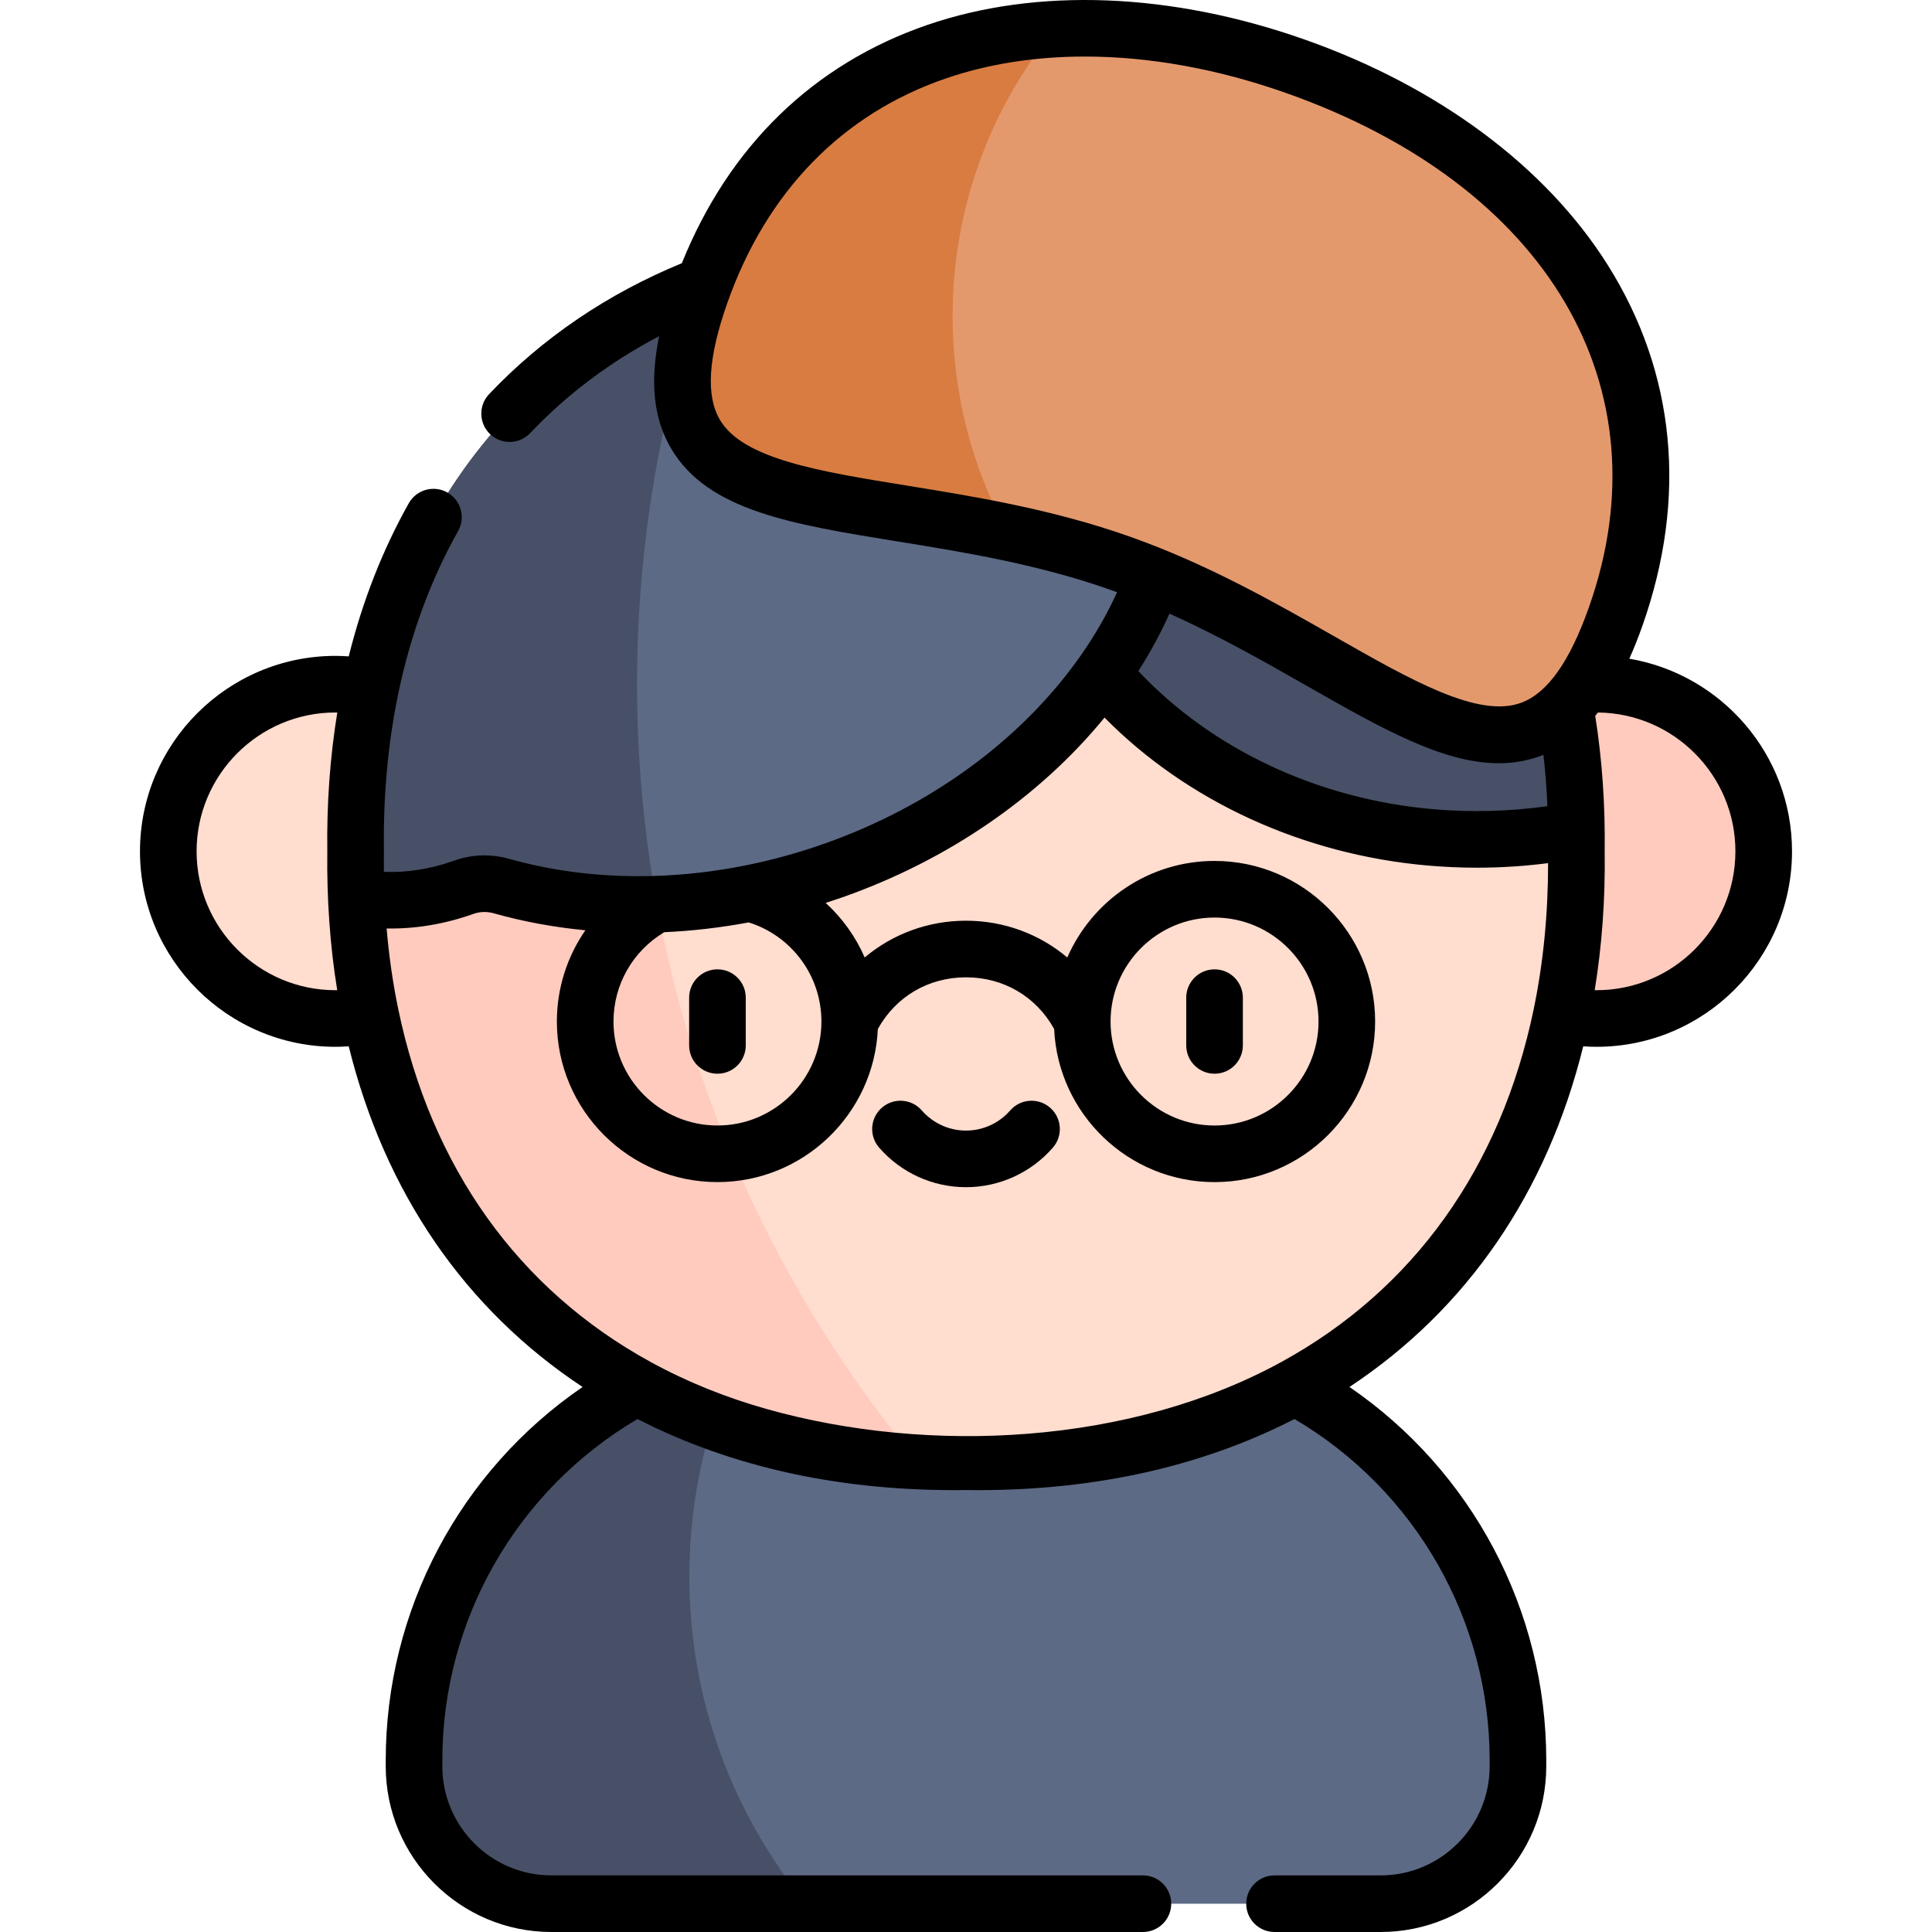 <svg id="Capa_1" enable-background="new 0 0 511.946 511.946" height="512" viewBox="0 0 511.946 511.946" width="512" xmlns="http://www.w3.org/2000/svg"><g><g><circle cx="88.894" cy="225.59" fill="#ffddcf" r="44.297"/><g><path d="m365.829 504.446h-219.712c-20.105 0-36.404-16.299-36.404-36.404v-1.563c0-62.109 50.349-112.458 112.458-112.458h67.605c62.109 0 112.458 50.349 112.458 112.458v1.563c-.001 20.106-16.299 36.404-36.405 36.404z" fill="#5d6a85"/><path d="m182.663 417.693c0-21.842 5.118-42.486 14.206-60.812-49.925 11.478-87.157 56.19-87.157 109.599v1.563c0 20.105 16.299 36.404 36.404 36.404h67.498c-19.341-23.631-30.951-53.835-30.951-86.754z" fill="#475066"/></g><circle cx="423.052" cy="225.59" fill="#ffcbbe" r="44.297"/><g><path d="m417.716 225.589c1.393 98.919-62.824 163.136-161.743 161.743-98.919 1.392-163.136-62.825-161.743-161.743-1.393-98.919 62.824-163.138 161.743-161.743 98.919-1.392 163.136 62.824 161.743 161.743z" fill="#ffddcf"/><path d="m168.808 181.292c0-37.074 6.274-72.678 17.785-105.833-58.413 22.626-93.394 76.852-92.362 150.13-1.331 94.529 57.258 157.362 148.786 161.537-46.342-55.853-74.209-127.587-74.209-205.834z" fill="#ffcbbe"/></g><path d="m298.89 67.725c-17.554 7.019-30.912 23.869-31.062 45.262-.002.228-.002.456-.002.684 0 60.066 55.328 108.759 123.579 108.759 9.03 0 17.831-.86 26.311-2.479-.917-80.757-46.363-137.337-118.826-152.226z" fill="#475066"/><g><path d="m255.973 63.847c-98.918-1.396-163.136 62.824-161.743 161.742-.057 4.081.008 8.096.171 12.056 8.401 1.713 18.291 1.06 28.142-2.405.115-.04.229-.081.344-.122 3.2-1.149 6.66-1.266 9.932-.341 26.299 7.437 57.38 6.665 87.982-4.102 65.676-23.105 104.27-83.471 86.202-134.83-4.451-12.651-11.751-22.695-21.202-30.312-9.543-1.251-19.493-1.832-29.828-1.686z" fill="#5d6a85"/><path d="m168.808 181.292c0-37.074 6.274-72.678 17.785-105.833-58.413 22.626-93.394 76.852-92.362 150.13-.057 4.081.008 8.096.171 12.056 8.401 1.713 18.291 1.06 28.142-2.405.115-.04.229-.081.344-.122 3.2-1.149 6.66-1.266 9.932-.341 12.818 3.625 26.774 5.293 41.256 4.811-3.453-18.909-5.268-38.39-5.268-58.296z" fill="#475066"/></g><g><path d="m428.142 163.322c-23.628 66.959-64.405 9.536-131.363-14.092s-134.743-4.514-111.115-71.472 90.62-83.826 157.578-60.198 108.528 78.803 84.9 145.762z" fill="#e4996d"/><path d="m252.428 83.751c0-28.864 10.178-55.348 27.136-76.069-42.173 2.465-77.937 24.833-93.901 70.076-20.089 56.929 25.903 51.644 81.282 63.303-9.258-17.036-14.517-36.559-14.517-57.31z" fill="#d97c41"/></g></g><g><path d="m431.744 174.545c1.206-2.702 2.364-5.594 3.47-8.728 11.978-33.95 8.796-67.019-9.206-95.621-16.375-26.017-44.882-47.222-80.271-59.71-35.388-12.487-70.892-13.87-99.968-3.892-30.203 10.365-52.6 32.138-65.086 63.144-19.755 8.135-36.932 19.795-51.086 34.705-2.852 3.004-2.728 7.751.276 10.603 1.451 1.377 3.308 2.061 5.163 2.061 1.985 0 3.966-.783 5.44-2.336 9.81-10.335 21.272-18.93 34.188-25.687-2.52 12.308-1.448 21.985 3.219 29.852 9.736 16.408 31.921 19.999 60.008 24.545 17.368 2.812 37.053 5.998 56.392 12.822.577.204 1.147.419 1.72.628-2.683 5.891-6.009 11.665-9.953 17.235-15.546 21.974-39.603 39.531-67.738 49.437-6.898 2.428-13.959 4.365-20.996 5.759-7.872 1.569-15.826 2.49-23.649 2.739-13.526.44-26.585-1.087-38.805-4.541-.036-.01-.155-.042-.192-.052-.244-.065-.481-.126-.726-.18-4.524-1.086-9.221-.835-13.588.727-.011.004-.1.035-.11.039l-.196.069c-6.106 2.151-12.433 3.12-18.323 2.845-.026-1.782-.011-3.615.004-5.529-.208-14.543 1.071-28.564 3.805-41.678 3.249-15.652 8.584-30.151 15.858-43.097 2.029-3.611.747-8.183-2.865-10.212-3.611-2.03-8.184-.747-10.212 2.865-6.955 12.377-12.288 26.001-15.906 40.574-1.172-.079-2.345-.134-3.518-.134-28.562 0-51.8 23.233-51.8 51.79 0 28.562 23.237 51.8 51.8 51.8 1.172 0 2.342-.056 3.51-.138 9.601 38.777 30.829 69.679 61.966 90.278-32.449 22.231-52.157 59.082-52.157 98.949v1.57c0 24.207 19.693 43.9 43.9 43.9h156.74c4.142 0 7.5-3.358 7.5-7.5s-3.358-7.5-7.5-7.5h-156.74c-15.936 0-28.9-12.964-28.9-28.9v-1.57c0-37.309 19.718-71.611 51.716-90.461 25.209 12.924 54.456 19.256 87.044 18.822 1.068.015 2.134.022 3.195.022 31.31 0 59.477-6.34 83.852-18.842 31.996 18.85 51.713 53.151 51.713 90.459v1.57c0 15.936-12.964 28.9-28.9 28.9h-28.105c-4.142 0-7.5 3.358-7.5 7.5s3.358 7.5 7.5 7.5h28.105c24.207 0 43.9-19.693 43.9-43.9v-1.57c0-39.866-19.7-76.723-52.146-98.954 31.132-20.595 52.353-51.493 61.945-90.263 1.172.08 2.347.128 3.522.128 28.562 0 51.8-23.237 51.8-51.8 0-25.595-18.672-46.895-43.109-51.042zm-191.455-45.872c-23.26-3.766-43.348-7.017-49.505-17.393-3.796-6.397-3.157-16.546 1.953-31.027 10.401-29.476 30.423-50.041 57.901-59.471 11.28-3.871 23.72-5.796 36.832-5.796 16.984 0 35.097 3.23 53.277 9.646 69.354 24.473 100.882 77.932 80.323 136.194-5.109 14.48-10.982 22.783-17.952 25.381-11.303 4.215-28.985-5.861-49.457-17.528-15.833-9.023-33.779-19.25-54.385-26.522-20.607-7.271-40.997-10.571-58.987-13.484zm105.944 53.038c19.66 11.204 36.032 20.534 50.904 20.534 3.828 0 7.559-.619 11.219-1.983.214-.08.419-.178.631-.262.511 4.474.847 9.053 1.053 13.62-9.997 1.412-20.216 1.685-30.468.786-30.438-2.685-58.507-15.932-77.929-36.579 3.165-4.958 5.923-10.048 8.248-15.232 13.171 5.92 25.292 12.819 36.342 19.116zm-170.203 65.302c7.417-.327 14.923-1.197 22.362-2.59 11.415 3.583 19.271 14.16 19.271 26.264 0 15.191-12.359 27.55-27.55 27.55s-27.55-12.359-27.55-27.55c0-9.779 5.125-18.708 13.467-23.674zm-123.937-21.426c0-20.286 16.508-36.79 36.8-36.79.161 0 .322.011.483.013-1.92 11.774-2.82 24.103-2.644 36.785-.164 12.261.687 24.91 2.625 36.781-.155.002-.31.012-.465.012-20.29-.002-36.799-16.51-36.799-36.801zm354.317 41.795c-8.717 41.994-31.836 74.331-66.859 93.516-39.876 21.843-93.07 24.671-136.43 12.461-10.661-3.002-21.005-7.139-30.724-12.46-35.021-19.19-58.145-51.528-66.871-93.518-1.427-6.87-2.452-14.018-3.079-21.353 7.402.153 15.164-1.104 22.588-3.719.022-.008.123-.043.145-.051l.229-.081c1.626-.582 3.381-.669 5.075-.256.077.019.103.025.181.042l.181.048c7.826 2.208 15.943 3.702 24.269 4.494-4.827 6.972-7.551 15.346-7.551 24.181 0 23.462 19.088 42.55 42.55 42.55 22.798 0 41.462-18.024 42.5-40.571 4.776-8.597 13.398-13.691 23.36-13.691 9.96 0 18.582 5.092 23.358 13.687 1.035 22.551 19.701 40.579 42.503 40.579 23.464 0 42.553-19.089 42.553-42.553s-19.089-42.553-42.553-42.553c-17.435 0-32.446 10.544-39.014 25.586-7.362-6.198-16.762-9.746-26.847-9.746-10.083 0-19.484 3.545-26.846 9.74-2.395-5.507-5.926-10.434-10.344-14.465 1.508-.484 3.016-.972 4.511-1.499 27.874-9.814 52.172-26.558 69.389-47.6 21.826 22.13 52.498 36.28 85.576 39.197 4.383.384 8.806.579 13.145.579 6.295 0 12.592-.411 18.816-1.207-.001 13.467-1.268 26.462-3.811 38.663zm-112.129 3.306c0-15.193 12.36-27.553 27.553-27.553s27.553 12.36 27.553 27.553-12.36 27.553-27.553 27.553-27.553-12.36-27.553-27.553zm128.772-8.302c-.161 0-.322-.01-.483-.013 1.919-11.773 2.82-24.103 2.644-36.788.158-11.934-.647-24.229-2.509-35.909.24-.29.484-.571.721-.871 20.12.201 36.428 16.619 36.428 36.781-.001 20.292-16.509 36.8-36.801 36.8z"/><path d="m190.112 284.516c4.142 0 7.5-3.358 7.5-7.5v-12.656c0-4.142-3.358-7.5-7.5-7.5s-7.5 3.358-7.5 7.5v12.656c0 4.142 3.358 7.5 7.5 7.5z"/><path d="m329.334 277.016v-12.656c0-4.142-3.358-7.5-7.5-7.5s-7.5 3.358-7.5 7.5v12.656c0 4.142 3.358 7.5 7.5 7.5s7.5-3.358 7.5-7.5z"/><path d="m278.264 293.521c-3.124-2.721-7.861-2.396-10.582.727-2.956 3.392-7.224 5.337-11.709 5.337-4.486 0-8.753-1.945-11.709-5.337-2.722-3.123-7.459-3.449-10.582-.727-3.123 2.721-3.448 7.458-.727 10.582 5.805 6.662 14.195 10.483 23.018 10.483s17.213-3.821 23.018-10.483c2.721-3.124 2.396-7.861-.727-10.582z"/></g></g></svg>
